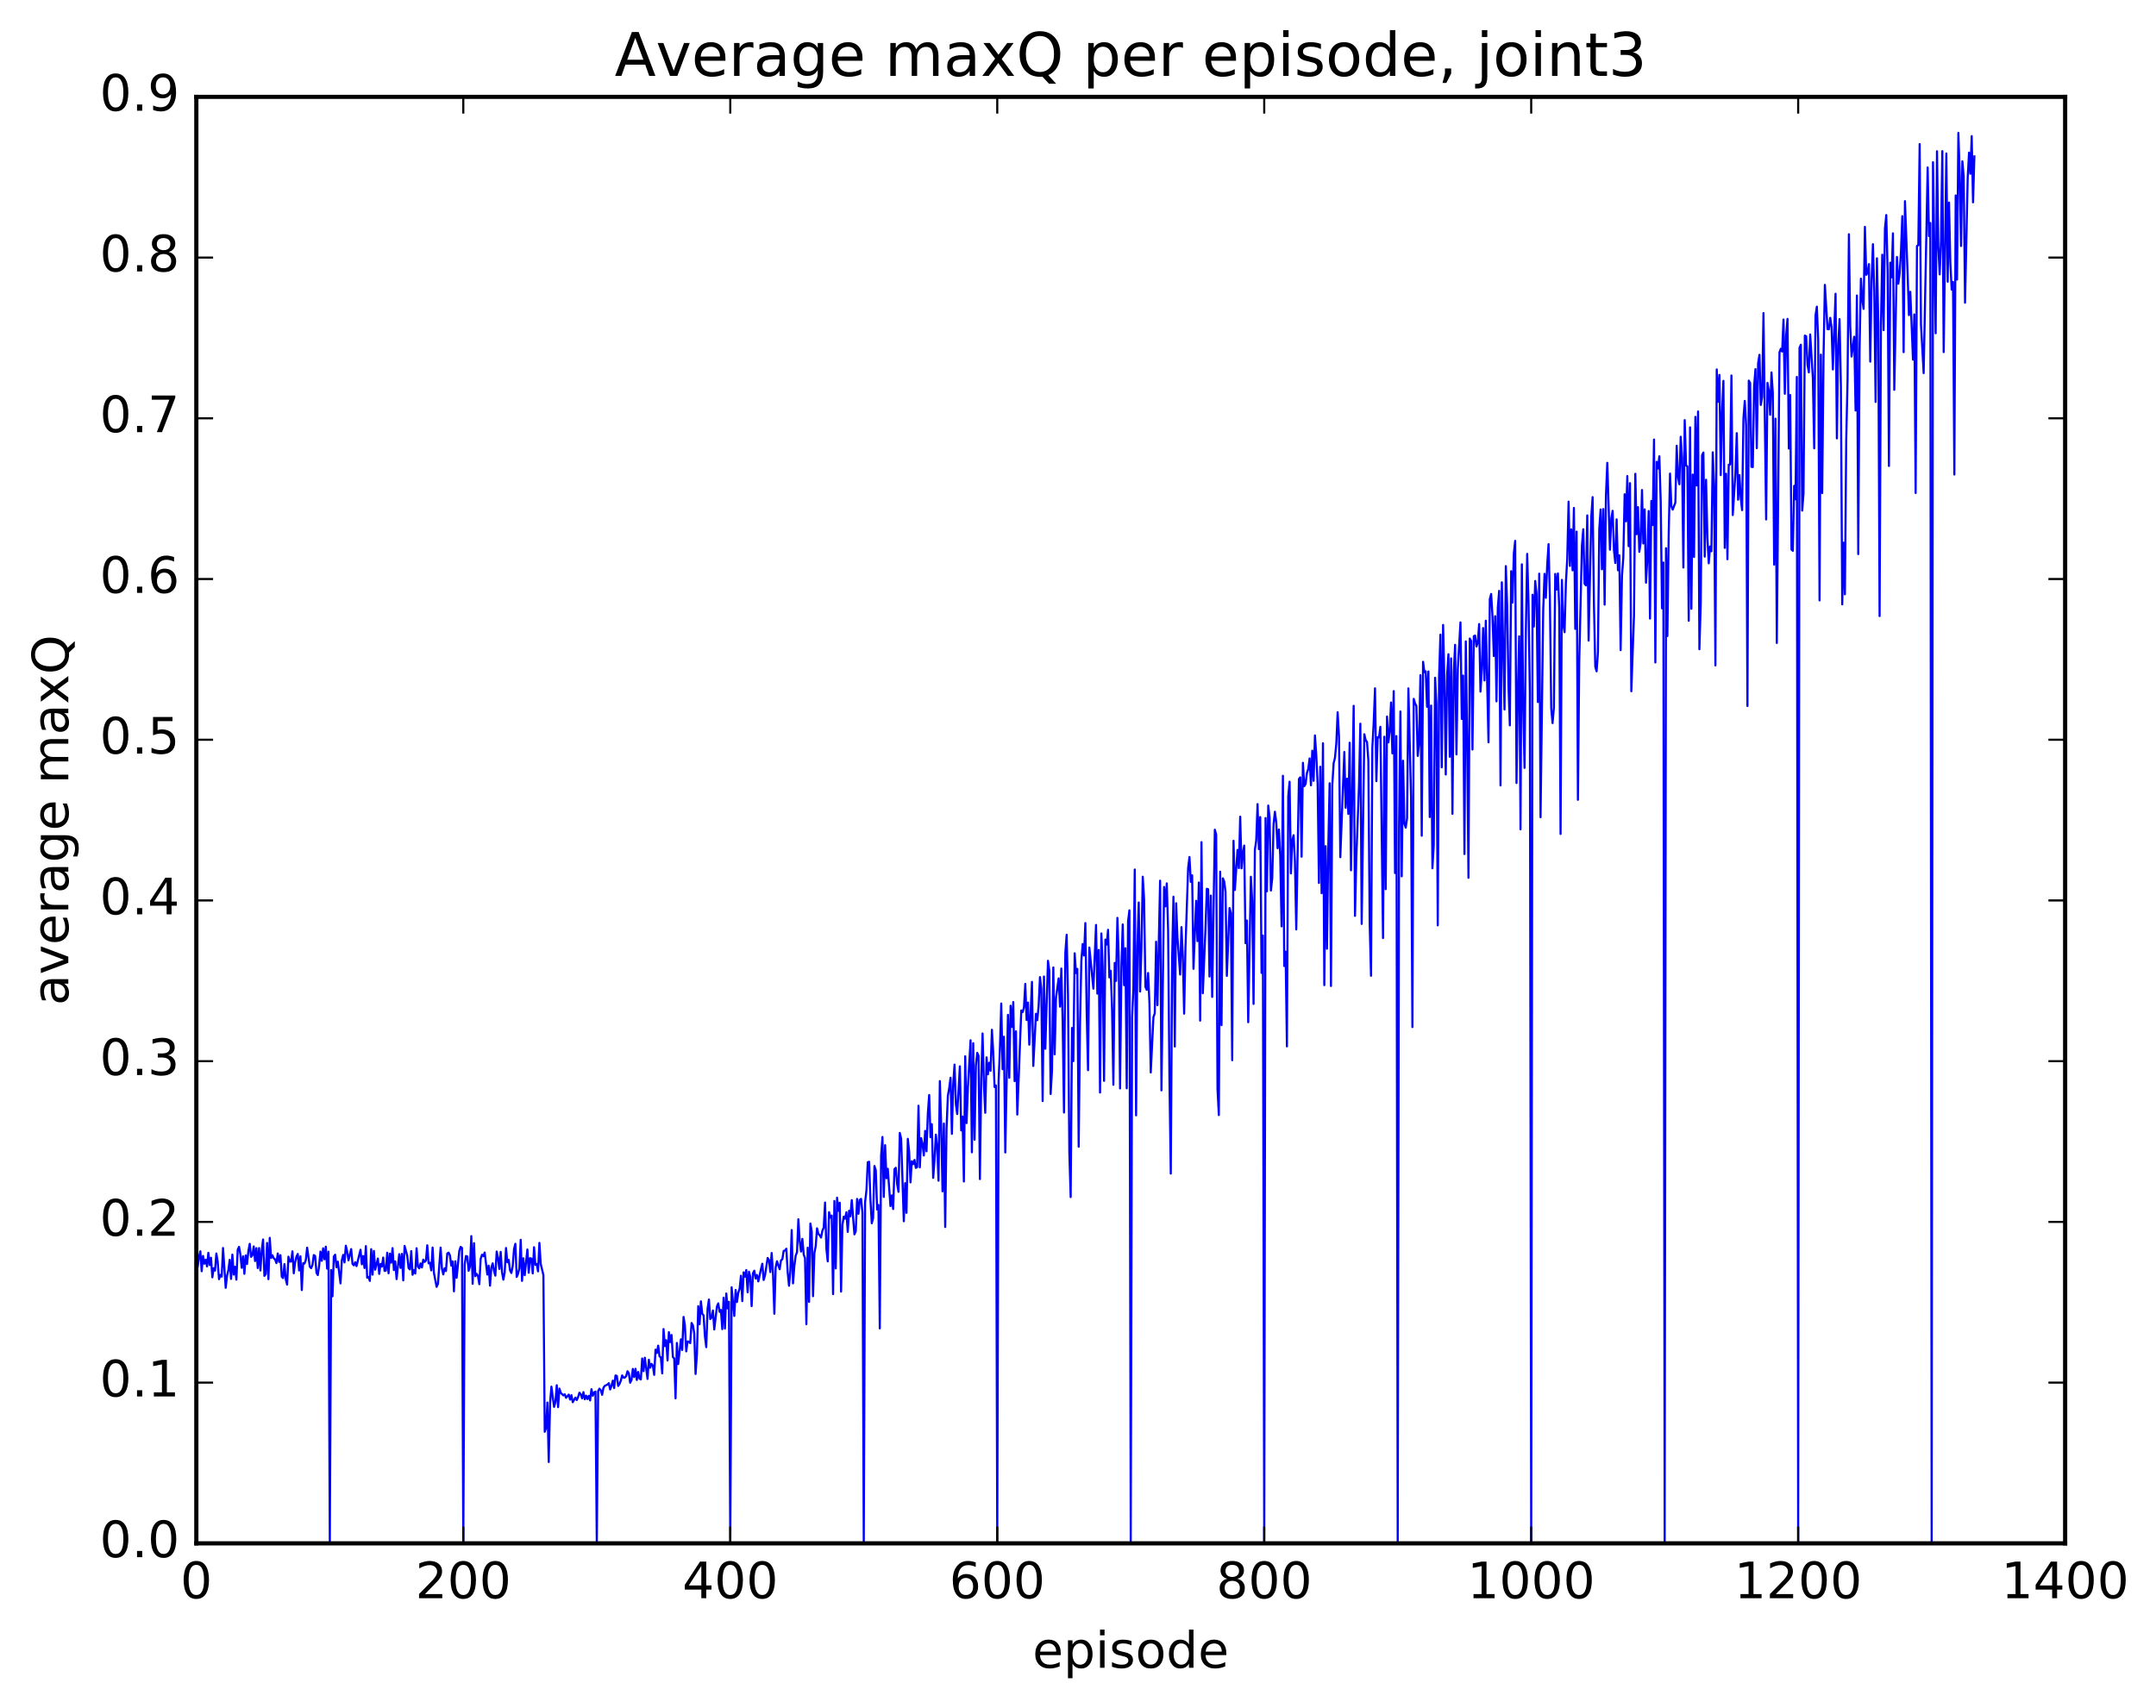 <?xml version="1.0" encoding="utf-8" standalone="no"?>
<!DOCTYPE svg PUBLIC "-//W3C//DTD SVG 1.1//EN"
  "http://www.w3.org/Graphics/SVG/1.1/DTD/svg11.dtd">
<!-- Created with matplotlib (http://matplotlib.org/) -->
<svg height="408pt" version="1.1" viewBox="0 0 515 408" width="515pt" xmlns="http://www.w3.org/2000/svg" xmlns:xlink="http://www.w3.org/1999/xlink">
 <defs>
  <style type="text/css">
*{stroke-linecap:butt;stroke-linejoin:round;stroke-miterlimit:100000;}
  </style>
 </defs>
 <g id="figure_1">
  <g id="patch_1">
   <path d="M 0 408.169 
L 515.768 408.169 
L 515.768 0 
L 0 0 
z
" style="fill:#ffffff;"/>
  </g>
  <g id="axes_1">
   <g id="patch_2">
    <path d="M 46.898 368.742 
L 493.298 368.742 
L 493.298 23.142 
L 46.898 23.142 
z
" style="fill:#ffffff;"/>
   </g>
   <g id="line2d_1">
    <path clip-path="url(#p14b0798b88)" d="M 47.216 302.607 
L 47.535 300.354 
L 47.854 298.964 
L 48.173 303.731 
L 48.492 300.074 
L 48.811 301.932 
L 49.13 300.987 
L 49.448 302.572 
L 49.767 299.33 
L 50.086 302.259 
L 50.405 300.522 
L 50.724 305.187 
L 51.043 303.009 
L 51.361 303.579 
L 51.68 299.497 
L 51.999 301.429 
L 52.318 305.629 
L 52.637 304.604 
L 52.956 305.02 
L 53.275 298.178 
L 53.912 307.689 
L 54.231 304.821 
L 54.55 303.49 
L 54.869 301.002 
L 55.188 305.566 
L 55.507 299.768 
L 55.825 304.533 
L 56.144 302.656 
L 56.463 305.739 
L 56.782 298.577 
L 57.101 297.907 
L 57.42 299.727 
L 57.739 302.911 
L 58.057 300.158 
L 58.376 304.35 
L 58.695 299.95 
L 59.014 301.996 
L 59.333 298.881 
L 59.652 297.18 
L 59.971 300.298 
L 60.289 299.916 
L 60.608 297.795 
L 60.927 301.296 
L 61.246 298.211 
L 61.565 302.97 
L 61.884 298.19 
L 62.203 303.565 
L 62.522 298.735 
L 62.84 296.145 
L 63.159 304.84 
L 63.478 304.401 
L 63.797 296.971 
L 64.116 305.622 
L 64.435 295.756 
L 64.754 300.557 
L 65.072 299.923 
L 65.391 300.625 
L 65.71 300.918 
L 66.029 301.795 
L 66.348 299.484 
L 66.667 301.506 
L 66.986 299.887 
L 67.304 305.078 
L 67.623 305.366 
L 67.942 302.033 
L 68.261 305.663 
L 68.58 306.934 
L 68.899 300.255 
L 69.218 301.42 
L 69.536 301.409 
L 69.855 298.97 
L 70.174 304.223 
L 70.493 301.635 
L 70.812 300.243 
L 71.131 299.593 
L 71.45 303.547 
L 71.768 300.163 
L 72.087 308.235 
L 72.406 301.804 
L 72.725 301.911 
L 73.044 301.091 
L 73.363 298.095 
L 74 302.621 
L 74.319 302.999 
L 74.638 302.233 
L 74.957 299.864 
L 75.276 300.094 
L 75.595 304.081 
L 75.913 304.648 
L 76.232 302.417 
L 76.551 299.026 
L 76.87 301.236 
L 77.189 298.261 
L 77.508 300.881 
L 77.827 297.863 
L 78.145 303.102 
L 78.464 299.051 
L 78.783 368.742 
L 79.102 303.438 
L 79.421 309.72 
L 79.74 300.203 
L 80.059 299.776 
L 80.377 302.783 
L 80.696 301.444 
L 81.334 306.649 
L 81.653 301.131 
L 81.972 299.817 
L 82.291 301.627 
L 82.609 297.634 
L 82.928 299.042 
L 83.247 301.127 
L 83.885 298.441 
L 84.204 301.98 
L 84.523 302.319 
L 84.841 301.58 
L 85.16 302.505 
L 86.117 298.592 
L 86.436 302.085 
L 86.755 300.102 
L 87.073 302.97 
L 87.392 297.722 
L 87.711 305.277 
L 88.03 305.091 
L 88.349 306.046 
L 88.668 298.463 
L 88.987 304.548 
L 89.305 298.882 
L 89.624 303.367 
L 90.262 300.696 
L 90.581 304.365 
L 90.9 301.975 
L 91.219 302.614 
L 91.537 300.464 
L 91.856 303.661 
L 92.175 303.585 
L 92.494 299.302 
L 92.813 304.214 
L 93.132 299.527 
L 93.451 301.696 
L 93.769 298.206 
L 94.088 303.458 
L 94.407 301.375 
L 94.726 305.613 
L 95.364 299.654 
L 95.683 302.939 
L 96.001 299.582 
L 96.32 305.91 
L 96.639 297.674 
L 97.277 300.038 
L 97.596 302.979 
L 97.915 303.307 
L 98.234 298.921 
L 98.552 304.579 
L 98.871 303.451 
L 99.19 304.276 
L 99.509 298.234 
L 99.828 302.629 
L 100.147 303.033 
L 100.466 301.857 
L 100.784 302.826 
L 101.103 300.956 
L 101.422 301.51 
L 101.741 301.183 
L 102.06 297.528 
L 102.379 301.84 
L 102.698 301.7 
L 103.016 303.538 
L 103.335 298.077 
L 103.654 304.137 
L 104.292 307.465 
L 104.611 306.772 
L 105.248 298.077 
L 105.567 303.101 
L 105.886 304.494 
L 106.205 303.02 
L 106.524 303.69 
L 106.843 299.484 
L 107.162 299.29 
L 107.48 299.962 
L 107.799 302.392 
L 108.118 301.371 
L 108.437 308.535 
L 108.756 301.345 
L 109.075 305.293 
L 109.712 298.873 
L 110.031 297.913 
L 110.35 298.157 
L 110.669 368.742 
L 110.988 302.127 
L 111.307 300.091 
L 111.626 300.206 
L 111.944 303.631 
L 112.263 302.604 
L 112.582 295.341 
L 112.901 306.733 
L 113.22 297.02 
L 113.539 304.92 
L 113.858 304.349 
L 114.176 304.87 
L 114.495 306.826 
L 114.814 300.785 
L 115.133 299.783 
L 115.452 300.139 
L 115.771 299.253 
L 116.408 304.527 
L 116.727 302.393 
L 117.046 307.186 
L 117.365 302.844 
L 117.684 301.843 
L 118.003 303.653 
L 118.322 304.782 
L 118.64 299.018 
L 118.959 300.503 
L 119.278 303.183 
L 119.597 299.114 
L 119.916 303.951 
L 120.235 305.742 
L 120.553 304.032 
L 120.872 298.172 
L 121.191 301.585 
L 121.51 301.019 
L 121.829 303.511 
L 122.148 304.156 
L 122.467 302.513 
L 122.785 298.418 
L 123.104 297.171 
L 123.423 305.09 
L 123.742 304.349 
L 124.061 303.034 
L 124.38 296.221 
L 124.699 306.042 
L 125.017 300.635 
L 125.336 304.678 
L 125.974 298.537 
L 126.293 304.092 
L 126.612 300.606 
L 126.931 300.717 
L 127.249 304.251 
L 127.568 297.991 
L 127.887 302.208 
L 128.206 301.984 
L 128.525 303.76 
L 128.844 296.959 
L 129.163 301.973 
L 129.8 304.661 
L 130.119 342.092 
L 130.438 341.177 
L 130.757 335.113 
L 131.076 349.309 
L 131.395 335.231 
L 131.714 331.305 
L 132.351 336.141 
L 132.67 334.991 
L 132.989 330.969 
L 133.308 336.21 
L 133.627 331.765 
L 133.946 332.794 
L 134.583 333.401 
L 134.902 333.136 
L 135.221 333.97 
L 135.859 333.202 
L 136.178 334.395 
L 136.496 333.35 
L 136.815 335.03 
L 137.453 333.916 
L 137.772 334.507 
L 138.091 333.795 
L 138.41 332.75 
L 138.728 333.127 
L 139.047 334.104 
L 139.366 332.611 
L 139.685 334.325 
L 140.004 333.465 
L 140.323 334.274 
L 140.642 333.498 
L 140.96 334.605 
L 141.279 331.911 
L 141.598 333.487 
L 141.917 332.689 
L 142.236 332.489 
L 142.555 368.742 
L 142.874 332.379 
L 143.192 331.792 
L 143.511 332.176 
L 143.83 333.258 
L 144.149 331.565 
L 144.468 331.112 
L 145.106 330.808 
L 145.424 330.478 
L 145.743 331.98 
L 146.062 331.121 
L 146.381 329.86 
L 146.7 331.639 
L 147.019 328.644 
L 147.338 328.733 
L 147.656 331.147 
L 147.975 330.671 
L 148.294 329.875 
L 148.613 328.621 
L 148.932 329.148 
L 149.251 329.149 
L 149.57 328.78 
L 149.888 327.621 
L 150.207 328.117 
L 150.526 330.372 
L 150.845 329.725 
L 151.164 327.069 
L 151.483 329.023 
L 151.802 327.041 
L 152.12 329.717 
L 152.439 327.795 
L 152.758 329.391 
L 153.077 329.584 
L 153.396 324.58 
L 153.715 327.604 
L 154.034 324.394 
L 154.671 329.464 
L 154.99 324.874 
L 155.309 326.779 
L 155.628 325.866 
L 155.947 326.257 
L 156.266 328.501 
L 156.584 322.466 
L 156.903 323.278 
L 157.222 321.509 
L 157.541 324.066 
L 157.86 324.325 
L 158.179 328.132 
L 158.498 317.544 
L 158.816 321.623 
L 159.135 320.207 
L 159.454 325.052 
L 159.773 318.283 
L 160.092 320.668 
L 160.411 318.958 
L 160.73 324.226 
L 161.048 324.552 
L 161.367 334.104 
L 161.686 320.87 
L 162.005 325.907 
L 162.643 320.008 
L 162.962 322.546 
L 163.28 314.641 
L 163.599 316.668 
L 163.918 322.874 
L 164.237 320.502 
L 164.556 320.587 
L 164.875 320.908 
L 165.194 316.09 
L 165.512 316.642 
L 165.831 318.552 
L 166.15 328.283 
L 166.469 323.61 
L 166.788 312.08 
L 167.107 316.389 
L 167.425 310.914 
L 167.744 313.903 
L 168.063 314.284 
L 168.382 319.267 
L 168.701 321.869 
L 169.02 312.652 
L 169.339 310.486 
L 169.657 315.153 
L 169.976 314.822 
L 170.295 313.112 
L 170.614 317.634 
L 171.252 312.156 
L 171.571 311.404 
L 171.889 313.446 
L 172.208 312.976 
L 172.527 317.557 
L 172.846 310.052 
L 173.165 317.427 
L 173.484 309.051 
L 173.803 312.611 
L 174.121 311.023 
L 174.44 368.742 
L 174.759 307.567 
L 175.397 314.407 
L 175.716 308.203 
L 176.035 311.088 
L 176.353 308.882 
L 176.672 307.903 
L 176.991 304.8 
L 177.31 310.873 
L 177.629 303.988 
L 177.948 305.039 
L 178.267 303.439 
L 178.585 308.765 
L 178.904 303.845 
L 179.223 305.106 
L 179.542 312.07 
L 179.861 304.208 
L 180.18 303.604 
L 180.499 305.464 
L 180.817 304.631 
L 181.136 306.163 
L 181.774 303.213 
L 182.093 301.938 
L 182.412 305.822 
L 182.731 304.746 
L 183.368 300.559 
L 183.687 301.041 
L 184.006 303.945 
L 184.325 299.371 
L 184.644 304.202 
L 184.963 313.895 
L 185.281 302.837 
L 185.6 301.339 
L 186.238 303.251 
L 186.557 301.13 
L 186.876 300.87 
L 187.195 298.867 
L 187.513 298.791 
L 187.832 298.352 
L 188.151 303.927 
L 188.47 307.206 
L 188.789 303.733 
L 189.108 293.895 
L 189.427 306.627 
L 189.745 302.479 
L 190.064 299.992 
L 190.383 299.202 
L 190.702 291.32 
L 191.021 296.506 
L 191.34 299.029 
L 191.659 295.998 
L 191.977 299.727 
L 192.296 300.603 
L 192.615 316.396 
L 192.934 298.101 
L 193.253 311.05 
L 193.572 292.327 
L 193.891 294.196 
L 194.209 309.692 
L 194.528 299.399 
L 194.847 297.741 
L 195.166 293.479 
L 195.485 294.813 
L 195.804 295.151 
L 196.123 295.682 
L 196.441 294.043 
L 196.76 293.316 
L 197.079 287.315 
L 197.398 298.359 
L 197.717 301.379 
L 198.036 289.623 
L 198.355 290.927 
L 198.673 290.437 
L 198.992 309.207 
L 199.311 286.944 
L 199.63 303.065 
L 199.949 286.167 
L 200.268 289.295 
L 200.587 287.357 
L 200.905 308.6 
L 201.224 292.683 
L 201.543 290.695 
L 201.862 291.18 
L 202.181 289.627 
L 202.5 294.332 
L 202.819 289.279 
L 203.137 290.611 
L 203.456 286.735 
L 204.094 294.914 
L 204.413 294.173 
L 204.732 286.456 
L 205.051 290.002 
L 205.369 286.679 
L 205.688 286.445 
L 206.007 289.726 
L 206.326 368.742 
L 206.645 287.207 
L 206.964 284.427 
L 207.283 277.681 
L 207.601 277.578 
L 207.92 286.659 
L 208.239 292.27 
L 208.558 291.011 
L 208.877 278.584 
L 209.196 279.617 
L 209.515 288.978 
L 209.833 287.893 
L 210.152 317.392 
L 210.471 276.144 
L 210.79 271.65 
L 211.109 285.975 
L 211.428 273.612 
L 211.747 281.518 
L 212.065 279.25 
L 212.703 288.164 
L 213.022 285.613 
L 213.341 288.87 
L 213.66 279.353 
L 213.979 279.016 
L 214.298 282.896 
L 214.616 284.759 
L 214.935 270.682 
L 215.254 272.06 
L 215.892 291.792 
L 216.211 282.692 
L 216.53 289.777 
L 216.848 272.095 
L 217.167 275.184 
L 217.486 282.502 
L 217.805 277.441 
L 218.124 278.142 
L 218.443 277.135 
L 218.762 279.038 
L 219.08 278.85 
L 219.399 264.193 
L 219.718 278.899 
L 220.037 271.931 
L 220.356 273.328 
L 220.675 276.073 
L 220.994 270.192 
L 221.312 275.074 
L 221.631 266.036 
L 221.95 261.63 
L 222.269 271.704 
L 222.588 268.599 
L 222.907 281.425 
L 223.226 277.239 
L 223.544 271.093 
L 223.863 274.068 
L 224.182 282.096 
L 224.501 258.306 
L 224.82 268.923 
L 225.139 284.643 
L 225.458 268.447 
L 225.776 293.168 
L 226.095 269.694 
L 226.414 261.841 
L 226.733 260.007 
L 227.052 257.491 
L 227.371 270.91 
L 227.69 259.026 
L 228.008 254.361 
L 228.327 263.808 
L 228.646 266.178 
L 229.284 254.769 
L 229.603 270.092 
L 229.922 266.783 
L 230.24 282.294 
L 230.559 252.372 
L 230.878 268.332 
L 231.197 259.888 
L 231.835 248.547 
L 232.154 275.32 
L 232.472 249.253 
L 232.791 272.303 
L 233.11 254.537 
L 233.429 251.558 
L 233.748 252.254 
L 234.067 281.708 
L 234.386 257.76 
L 234.704 246.922 
L 235.023 259.11 
L 235.342 265.874 
L 235.661 252.63 
L 235.98 256.68 
L 236.299 253.913 
L 236.618 255.839 
L 236.936 246.034 
L 237.255 251.496 
L 237.574 259.723 
L 237.893 259.352 
L 238.212 368.742 
L 238.531 258.269 
L 238.85 250.575 
L 239.168 239.764 
L 239.487 255.454 
L 239.806 247.705 
L 240.125 275.356 
L 240.763 242.477 
L 241.082 257.511 
L 241.4 240.293 
L 241.719 245.365 
L 242.038 239.403 
L 242.357 258.312 
L 242.676 246.406 
L 242.995 266.301 
L 243.951 241.428 
L 244.27 241.823 
L 244.589 240.762 
L 244.908 235.068 
L 245.227 243.711 
L 245.546 239.534 
L 245.864 249.601 
L 246.502 234.599 
L 246.821 254.683 
L 247.459 242.225 
L 247.778 243.758 
L 248.096 240.316 
L 248.415 233.454 
L 248.734 236.198 
L 249.053 263.073 
L 249.372 233.312 
L 249.691 250.574 
L 250.328 229.552 
L 250.647 231.931 
L 250.966 261.389 
L 251.285 255.851 
L 251.604 231.152 
L 251.923 251.908 
L 252.242 238.43 
L 252.879 233.757 
L 253.198 240.514 
L 253.517 231.414 
L 253.836 244.16 
L 254.155 265.807 
L 254.474 227.575 
L 254.792 223.33 
L 255.111 237.803 
L 255.43 275.367 
L 255.749 286.008 
L 256.068 245.613 
L 256.387 253.532 
L 256.705 227.762 
L 257.024 232.495 
L 257.343 231.497 
L 257.662 273.982 
L 257.981 244.674 
L 258.3 229.484 
L 258.619 225.553 
L 258.938 228.289 
L 259.256 220.547 
L 259.575 241.884 
L 259.894 255.699 
L 260.213 226.395 
L 261.17 236.215 
L 261.807 220.987 
L 262.126 237.406 
L 262.445 226.971 
L 262.764 261.037 
L 263.083 223.03 
L 263.401 231.118 
L 263.72 258.242 
L 264.039 224.491 
L 264.358 225.679 
L 264.677 222.149 
L 264.996 233.534 
L 265.315 231.957 
L 265.634 241.208 
L 265.952 259.188 
L 266.271 230.071 
L 266.59 234.365 
L 266.909 219.3 
L 267.228 228.684 
L 267.547 260.054 
L 267.865 231.166 
L 268.184 220.871 
L 268.503 235.387 
L 268.822 226.56 
L 269.141 260.022 
L 269.46 220.12 
L 269.779 217.497 
L 270.098 368.742 
L 270.416 243.17 
L 270.735 236.151 
L 271.054 207.75 
L 271.373 266.487 
L 271.692 226.311 
L 272.011 215.628 
L 272.329 236.905 
L 272.648 226.637 
L 272.967 209.467 
L 273.286 214.863 
L 273.605 235.794 
L 273.924 236.503 
L 274.243 232.481 
L 274.562 239.552 
L 274.88 256.24 
L 275.518 243.026 
L 275.837 242.09 
L 276.156 225.005 
L 276.475 240.171 
L 277.112 210.415 
L 277.431 260.521 
L 278.069 211.917 
L 278.388 216.547 
L 278.707 211.057 
L 279.026 222.304 
L 279.344 257.898 
L 279.663 280.404 
L 279.982 229.224 
L 280.301 214.249 
L 280.62 250.036 
L 280.939 215.811 
L 281.257 223.956 
L 281.895 232.841 
L 282.214 221.513 
L 282.533 228.328 
L 282.852 242.191 
L 283.171 226.304 
L 283.808 207.37 
L 284.127 204.76 
L 284.446 210.698 
L 284.765 209.132 
L 285.084 231.475 
L 285.721 215.233 
L 286.04 224.851 
L 286.359 210.856 
L 286.678 243.851 
L 286.997 201.208 
L 287.316 237.313 
L 287.954 221.794 
L 288.272 212.35 
L 288.591 212.465 
L 288.91 233.317 
L 289.229 213.975 
L 289.548 238.185 
L 290.185 198.233 
L 290.504 199.408 
L 290.823 260.21 
L 291.142 266.416 
L 291.461 208.266 
L 291.78 244.93 
L 292.099 209.858 
L 292.418 210.596 
L 292.736 213.043 
L 293.055 233.167 
L 293.693 216.956 
L 294.012 218.155 
L 294.331 253.312 
L 294.649 200.881 
L 294.968 212.633 
L 295.606 203.068 
L 295.925 207.409 
L 296.244 195.125 
L 296.563 207.47 
L 296.882 203.723 
L 297.2 202.032 
L 297.519 225.354 
L 297.838 219.94 
L 298.157 244.233 
L 298.795 209.481 
L 299.113 215.285 
L 299.432 239.861 
L 299.751 203.011 
L 300.07 200.82 
L 300.389 192.117 
L 300.708 202.879 
L 301.027 195.216 
L 301.346 232.447 
L 301.664 223.524 
L 301.983 368.742 
L 302.302 195.448 
L 302.621 212.962 
L 302.94 192.465 
L 303.259 195.267 
L 303.577 212.764 
L 303.896 209.881 
L 304.215 196.886 
L 304.534 193.941 
L 304.853 196.451 
L 305.172 202.657 
L 305.491 198.2 
L 305.81 204.57 
L 306.128 221.33 
L 306.447 185.36 
L 306.766 230.81 
L 307.085 227.377 
L 307.404 250.01 
L 307.723 190.256 
L 308.041 186.773 
L 308.36 208.678 
L 308.679 200.803 
L 308.998 199.552 
L 309.317 205.739 
L 309.636 222.066 
L 310.274 186.127 
L 310.592 185.727 
L 310.911 204.692 
L 311.23 182.247 
L 311.549 187.831 
L 311.868 187.301 
L 312.187 184.705 
L 312.505 183.695 
L 312.824 181.206 
L 313.143 187.625 
L 313.462 179.348 
L 313.781 186.562 
L 314.1 175.712 
L 314.419 180.447 
L 314.738 187.268 
L 315.056 210.967 
L 315.375 183.194 
L 315.694 213.407 
L 316.013 177.587 
L 316.332 235.379 
L 316.651 202.156 
L 316.969 226.676 
L 317.288 202.396 
L 317.607 187.138 
L 317.926 235.58 
L 318.245 187.58 
L 318.564 182.358 
L 318.883 181.05 
L 319.202 177.646 
L 319.52 170.169 
L 319.839 175.906 
L 320.158 204.802 
L 321.115 179.668 
L 321.433 193 
L 321.752 186.051 
L 322.071 194.467 
L 322.39 177.461 
L 322.709 207.933 
L 323.347 168.634 
L 323.666 218.82 
L 323.984 204.76 
L 324.622 187.682 
L 324.941 172.905 
L 325.26 220.753 
L 325.897 175.432 
L 326.216 176.847 
L 326.535 177.265 
L 326.854 181.688 
L 327.173 220.549 
L 327.492 233.136 
L 327.811 178.59 
L 328.13 172.689 
L 328.448 164.449 
L 328.767 186.643 
L 329.086 176.132 
L 329.405 176.194 
L 329.724 173.655 
L 330.361 224.13 
L 330.68 176.016 
L 330.999 212.445 
L 331.318 171.197 
L 331.637 177.381 
L 331.956 174.761 
L 332.275 167.843 
L 332.594 179.999 
L 332.912 165.12 
L 333.231 208.598 
L 333.55 175.863 
L 333.869 368.742 
L 334.188 197.564 
L 334.507 169.993 
L 334.825 209.373 
L 335.144 181.756 
L 335.463 196.752 
L 335.782 197.748 
L 336.101 195.547 
L 336.42 164.468 
L 337.058 190.452 
L 337.376 245.395 
L 337.695 166.976 
L 338.014 168.096 
L 338.333 168.657 
L 338.652 180.611 
L 338.971 177.458 
L 339.289 161.325 
L 339.608 199.678 
L 339.927 158.122 
L 340.246 160.612 
L 340.565 160.4 
L 340.884 168.874 
L 341.203 160.439 
L 341.522 195.219 
L 341.84 168.576 
L 342.159 207.46 
L 342.478 201.922 
L 342.797 161.936 
L 343.116 168.073 
L 343.435 221.089 
L 343.753 161.539 
L 344.072 151.637 
L 344.391 183.33 
L 344.71 149.309 
L 345.029 162.838 
L 345.348 185.048 
L 345.667 161.357 
L 345.986 156.312 
L 346.304 180.819 
L 346.623 157.304 
L 346.942 194.446 
L 347.261 160.53 
L 347.58 154.064 
L 347.899 180.253 
L 348.217 159.866 
L 348.855 148.702 
L 349.174 171.778 
L 349.493 161.408 
L 349.812 204.052 
L 350.131 153.249 
L 350.45 176.304 
L 350.768 209.726 
L 351.087 152.552 
L 351.406 153.156 
L 351.725 179.078 
L 352.044 152.001 
L 352.363 151.85 
L 352.682 154.473 
L 353 153.484 
L 353.319 149.104 
L 353.638 165.243 
L 353.957 159.953 
L 354.276 150.063 
L 354.595 162.579 
L 354.913 148.306 
L 355.551 177.366 
L 355.87 143.125 
L 356.189 141.904 
L 356.508 147.213 
L 356.827 156.75 
L 357.146 147.228 
L 357.464 167.567 
L 357.783 145.121 
L 358.102 141.166 
L 358.421 187.664 
L 358.74 139.127 
L 359.377 169.52 
L 359.696 135.258 
L 360.015 144.781 
L 360.334 163.917 
L 360.653 173.309 
L 360.972 136.466 
L 361.291 143.966 
L 361.61 132.178 
L 361.928 129.224 
L 362.247 187.083 
L 362.566 165.296 
L 362.885 152.022 
L 363.204 198.162 
L 363.523 134.828 
L 363.841 168.851 
L 364.16 183.468 
L 364.479 150.893 
L 364.798 132.337 
L 365.117 144.277 
L 365.436 165.445 
L 365.755 368.742 
L 366.074 142.108 
L 366.392 149.694 
L 366.711 138.813 
L 367.03 141.783 
L 367.349 167.739 
L 367.668 137.063 
L 367.987 195.256 
L 368.624 145.699 
L 368.943 137.107 
L 369.262 142.832 
L 369.581 134.853 
L 369.9 130.006 
L 370.219 143.044 
L 370.538 169.266 
L 370.856 172.769 
L 371.175 169.077 
L 371.494 137.121 
L 371.813 140.879 
L 372.132 137 
L 372.451 145.221 
L 372.769 199.257 
L 373.088 138.552 
L 373.407 149.174 
L 373.726 151.049 
L 374.045 139.155 
L 374.364 133.543 
L 374.683 119.854 
L 375.002 135.219 
L 375.32 126.479 
L 375.639 136.262 
L 375.958 121.363 
L 376.277 150.255 
L 376.596 127.02 
L 376.915 191.094 
L 377.233 157.836 
L 377.871 130.359 
L 378.19 126.447 
L 378.509 139.477 
L 378.828 139.871 
L 379.147 123.142 
L 379.466 153.054 
L 380.103 123.469 
L 380.422 118.773 
L 380.741 144.248 
L 381.06 159.256 
L 381.379 160.397 
L 381.697 155.796 
L 382.016 126.346 
L 382.335 121.717 
L 382.654 136.018 
L 382.973 121.624 
L 383.292 144.463 
L 383.611 118.33 
L 383.93 110.586 
L 384.567 131.34 
L 384.886 123.887 
L 385.205 122.048 
L 385.524 131.396 
L 385.843 134.513 
L 386.161 124.104 
L 386.48 136.248 
L 386.799 132.683 
L 387.118 155.333 
L 387.437 137.628 
L 387.756 133.207 
L 388.075 118.087 
L 388.394 124.555 
L 388.712 113.742 
L 389.031 130.497 
L 389.35 115.438 
L 389.669 165.16 
L 390.307 147.14 
L 390.625 113.199 
L 390.944 127.645 
L 391.263 121.169 
L 391.582 131.851 
L 391.901 129.609 
L 392.22 117.08 
L 392.539 129.843 
L 392.858 121.701 
L 393.176 139.217 
L 393.495 133.649 
L 393.814 122.096 
L 394.133 147.795 
L 394.452 119.684 
L 394.771 125.452 
L 395.089 105.016 
L 395.408 158.281 
L 395.727 110.351 
L 396.046 111.942 
L 396.365 109.017 
L 396.684 119.624 
L 397.003 145.353 
L 397.322 134.402 
L 397.64 368.742 
L 397.959 130.97 
L 398.278 151.975 
L 398.597 127.748 
L 398.916 113.154 
L 399.235 120.934 
L 399.553 121.762 
L 400.191 120.092 
L 400.51 106.505 
L 400.829 113.997 
L 401.148 115.712 
L 401.467 104.361 
L 401.786 109.328 
L 402.104 135.591 
L 402.423 100.371 
L 402.742 111.2 
L 403.061 111.441 
L 403.38 148.315 
L 403.699 102.107 
L 404.017 145.454 
L 404.336 113.382 
L 404.655 133.064 
L 404.974 99.598 
L 405.293 115.987 
L 405.612 98.315 
L 405.931 155.115 
L 406.25 144.203 
L 406.568 108.781 
L 406.887 108.107 
L 407.206 132.994 
L 407.525 114.626 
L 407.844 128.505 
L 408.163 134.587 
L 408.481 130.572 
L 408.8 131.712 
L 409.119 108.071 
L 409.438 116.004 
L 409.757 158.987 
L 410.076 88.267 
L 410.395 95.994 
L 410.714 89.577 
L 411.032 113.518 
L 411.351 98.375 
L 411.67 90.994 
L 411.989 130.898 
L 412.308 113.188 
L 412.627 133.618 
L 412.945 111.025 
L 413.264 110.972 
L 413.583 89.713 
L 413.902 123.058 
L 414.54 112.964 
L 414.859 103.489 
L 415.178 119.39 
L 415.496 113.514 
L 415.815 119.101 
L 416.134 121.883 
L 416.453 99.993 
L 416.772 95.788 
L 417.091 101.647 
L 417.409 168.677 
L 417.728 90.935 
L 418.047 91.494 
L 418.366 111.543 
L 418.685 111.599 
L 419.004 92.245 
L 419.323 88.187 
L 419.642 107.073 
L 419.96 86.779 
L 420.279 84.769 
L 420.598 96.754 
L 420.917 94.859 
L 421.236 74.802 
L 421.873 124.113 
L 422.192 91.483 
L 422.511 93.337 
L 422.83 99.094 
L 423.149 88.985 
L 423.468 93.81 
L 423.787 134.914 
L 424.106 100.04 
L 424.424 153.619 
L 425.062 84.179 
L 425.381 83.328 
L 425.7 83.991 
L 426.019 76.341 
L 426.337 94.088 
L 426.656 80.178 
L 426.975 76.191 
L 427.294 107.176 
L 427.613 94.378 
L 427.932 131.305 
L 428.251 131.599 
L 428.57 116.067 
L 428.888 119.295 
L 429.207 90.061 
L 429.526 368.742 
L 429.845 83.101 
L 430.164 82.368 
L 430.483 121.988 
L 430.801 117.874 
L 431.12 80.179 
L 431.439 80.34 
L 431.758 87.126 
L 432.077 88.972 
L 432.396 79.907 
L 433.034 90.32 
L 433.352 107.114 
L 433.671 75.365 
L 433.99 73.271 
L 434.309 81.232 
L 434.628 143.452 
L 434.947 84.726 
L 435.265 117.807 
L 435.584 85.211 
L 435.903 68.063 
L 436.541 78.635 
L 436.86 78.675 
L 437.179 75.94 
L 437.498 78.092 
L 437.816 88.27 
L 438.454 70.182 
L 438.773 104.745 
L 439.092 82.416 
L 439.411 76.244 
L 439.729 92.303 
L 440.048 144.398 
L 440.367 129.665 
L 440.686 141.991 
L 441.005 105.183 
L 441.324 90.676 
L 441.643 55.965 
L 441.962 78.037 
L 442.28 85.19 
L 442.918 80.45 
L 443.237 98.081 
L 443.556 70.601 
L 443.875 132.394 
L 444.193 83.402 
L 444.512 66.582 
L 444.831 71.482 
L 445.15 73.798 
L 445.469 54.208 
L 445.788 65.669 
L 446.107 65.107 
L 446.425 63.103 
L 446.744 86.407 
L 447.063 66.878 
L 447.382 58.341 
L 447.701 69.537 
L 448.02 96.029 
L 448.339 61.714 
L 448.658 76.887 
L 448.976 147.201 
L 449.295 77.59 
L 449.614 60.855 
L 449.933 78.879 
L 450.252 54.601 
L 450.571 51.379 
L 450.889 64.748 
L 451.208 111.332 
L 451.527 62.764 
L 451.846 66.267 
L 452.165 55.747 
L 452.484 93.136 
L 453.122 61.386 
L 453.44 67.785 
L 453.759 65.423 
L 454.078 60.182 
L 454.397 51.646 
L 454.716 84.14 
L 455.035 48.061 
L 455.672 65.574 
L 455.991 75.303 
L 456.31 69.709 
L 456.948 85.927 
L 457.267 75.118 
L 457.586 117.794 
L 457.904 58.76 
L 458.223 58.579 
L 458.542 34.419 
L 458.861 77.598 
L 459.499 89.155 
L 460.455 40.004 
L 460.774 56.405 
L 461.093 53.277 
L 461.412 368.742 
L 461.731 38.754 
L 462.368 79.623 
L 462.687 36.135 
L 463.006 58.871 
L 463.325 65.556 
L 463.644 57.545 
L 463.963 36.112 
L 464.281 84.123 
L 464.919 36.666 
L 465.238 67.313 
L 465.557 48.395 
L 465.876 62.912 
L 466.195 69.197 
L 466.514 67.354 
L 466.832 113.38 
L 467.151 46.693 
L 467.47 66.794 
L 467.789 31.752 
L 468.108 41.338 
L 468.427 58.774 
L 468.745 38.537 
L 469.064 42.068 
L 469.383 72.326 
L 470.021 42.44 
L 470.34 36.465 
L 470.659 41.522 
L 470.978 32.525 
L 471.296 48.346 
L 471.615 37.368 
L 471.615 37.368 
" style="fill:none;stroke:#0000ff;stroke-linecap:square;stroke-width:0.5;"/>
   </g>
   <g id="patch_3">
    <path d="M 46.898 368.742 
L 46.898 23.142 
" style="fill:none;stroke:#000000;stroke-linecap:square;stroke-linejoin:miter;"/>
   </g>
   <g id="patch_4">
    <path d="M 493.298 368.742 
L 493.298 23.142 
" style="fill:none;stroke:#000000;stroke-linecap:square;stroke-linejoin:miter;"/>
   </g>
   <g id="patch_5">
    <path d="M 46.898 368.742 
L 493.298 368.742 
" style="fill:none;stroke:#000000;stroke-linecap:square;stroke-linejoin:miter;"/>
   </g>
   <g id="patch_6">
    <path d="M 46.898 23.142 
L 493.298 23.142 
" style="fill:none;stroke:#000000;stroke-linecap:square;stroke-linejoin:miter;"/>
   </g>
   <g id="matplotlib.axis_1">
    <g id="xtick_1">
     <g id="line2d_2">
      <defs>
       <path d="M 0 0 
L 0 -4 
" id="mcf331380d4" style="stroke:#000000;stroke-width:0.5;"/>
      </defs>
      <g>
       <use style="stroke:#000000;stroke-width:0.5;" x="46.898" xlink:href="#mcf331380d4" y="368.742"/>
      </g>
     </g>
     <g id="line2d_3">
      <defs>
       <path d="M 0 0 
L 0 4 
" id="mdc48456ecd" style="stroke:#000000;stroke-width:0.5;"/>
      </defs>
      <g>
       <use style="stroke:#000000;stroke-width:0.5;" x="46.898" xlink:href="#mdc48456ecd" y="23.142"/>
      </g>
     </g>
     <g id="text_1">
      <!-- 0 -->
      <defs>
       <path d="M 31.781 66.406 
Q 24.172 66.406 20.328 58.906 
Q 16.5 51.422 16.5 36.375 
Q 16.5 21.391 20.328 13.891 
Q 24.172 6.391 31.781 6.391 
Q 39.453 6.391 43.281 13.891 
Q 47.125 21.391 47.125 36.375 
Q 47.125 51.422 43.281 58.906 
Q 39.453 66.406 31.781 66.406 
M 31.781 74.219 
Q 44.047 74.219 50.516 64.516 
Q 56.984 54.828 56.984 36.375 
Q 56.984 17.969 50.516 8.266 
Q 44.047 -1.422 31.781 -1.422 
Q 19.531 -1.422 13.062 8.266 
Q 6.594 17.969 6.594 36.375 
Q 6.594 54.828 13.062 64.516 
Q 19.531 74.219 31.781 74.219 
" id="BitstreamVeraSans-Roman-30"/>
      </defs>
      <g transform="translate(43.08 381.86)scale(0.12 -0.12)">
       <use xlink:href="#BitstreamVeraSans-Roman-30"/>
      </g>
     </g>
    </g>
    <g id="xtick_2">
     <g id="line2d_4">
      <g>
       <use style="stroke:#000000;stroke-width:0.5;" x="110.669" xlink:href="#mcf331380d4" y="368.742"/>
      </g>
     </g>
     <g id="line2d_5">
      <g>
       <use style="stroke:#000000;stroke-width:0.5;" x="110.669" xlink:href="#mdc48456ecd" y="23.142"/>
      </g>
     </g>
     <g id="text_2">
      <!-- 200 -->
      <defs>
       <path d="M 19.188 8.297 
L 53.609 8.297 
L 53.609 0 
L 7.328 0 
L 7.328 8.297 
Q 12.938 14.109 22.625 23.891 
Q 32.328 33.688 34.812 36.531 
Q 39.547 41.844 41.422 45.531 
Q 43.312 49.219 43.312 52.781 
Q 43.312 58.594 39.234 62.25 
Q 35.156 65.922 28.609 65.922 
Q 23.969 65.922 18.812 64.312 
Q 13.672 62.703 7.812 59.422 
L 7.812 69.391 
Q 13.766 71.781 18.938 73 
Q 24.125 74.219 28.422 74.219 
Q 39.75 74.219 46.484 68.547 
Q 53.219 62.891 53.219 53.422 
Q 53.219 48.922 51.531 44.891 
Q 49.859 40.875 45.406 35.406 
Q 44.188 33.984 37.641 27.219 
Q 31.109 20.453 19.188 8.297 
" id="BitstreamVeraSans-Roman-32"/>
      </defs>
      <g transform="translate(99.216 381.86)scale(0.12 -0.12)">
       <use xlink:href="#BitstreamVeraSans-Roman-32"/>
       <use x="63.623" xlink:href="#BitstreamVeraSans-Roman-30"/>
       <use x="127.246" xlink:href="#BitstreamVeraSans-Roman-30"/>
      </g>
     </g>
    </g>
    <g id="xtick_3">
     <g id="line2d_6">
      <g>
       <use style="stroke:#000000;stroke-width:0.5;" x="174.44" xlink:href="#mcf331380d4" y="368.742"/>
      </g>
     </g>
     <g id="line2d_7">
      <g>
       <use style="stroke:#000000;stroke-width:0.5;" x="174.44" xlink:href="#mdc48456ecd" y="23.142"/>
      </g>
     </g>
     <g id="text_3">
      <!-- 400 -->
      <defs>
       <path d="M 37.797 64.312 
L 12.891 25.391 
L 37.797 25.391 
z
M 35.203 72.906 
L 47.609 72.906 
L 47.609 25.391 
L 58.016 25.391 
L 58.016 17.188 
L 47.609 17.188 
L 47.609 0 
L 37.797 0 
L 37.797 17.188 
L 4.891 17.188 
L 4.891 26.703 
z
" id="BitstreamVeraSans-Roman-34"/>
      </defs>
      <g transform="translate(162.988 381.86)scale(0.12 -0.12)">
       <use xlink:href="#BitstreamVeraSans-Roman-34"/>
       <use x="63.623" xlink:href="#BitstreamVeraSans-Roman-30"/>
       <use x="127.246" xlink:href="#BitstreamVeraSans-Roman-30"/>
      </g>
     </g>
    </g>
    <g id="xtick_4">
     <g id="line2d_8">
      <g>
       <use style="stroke:#000000;stroke-width:0.5;" x="238.212" xlink:href="#mcf331380d4" y="368.742"/>
      </g>
     </g>
     <g id="line2d_9">
      <g>
       <use style="stroke:#000000;stroke-width:0.5;" x="238.212" xlink:href="#mdc48456ecd" y="23.142"/>
      </g>
     </g>
     <g id="text_4">
      <!-- 600 -->
      <defs>
       <path d="M 33.016 40.375 
Q 26.375 40.375 22.484 35.828 
Q 18.609 31.297 18.609 23.391 
Q 18.609 15.531 22.484 10.953 
Q 26.375 6.391 33.016 6.391 
Q 39.656 6.391 43.531 10.953 
Q 47.406 15.531 47.406 23.391 
Q 47.406 31.297 43.531 35.828 
Q 39.656 40.375 33.016 40.375 
M 52.594 71.297 
L 52.594 62.312 
Q 48.875 64.062 45.094 64.984 
Q 41.312 65.922 37.594 65.922 
Q 27.828 65.922 22.672 59.328 
Q 17.531 52.734 16.797 39.406 
Q 19.672 43.656 24.016 45.922 
Q 28.375 48.188 33.594 48.188 
Q 44.578 48.188 50.953 41.516 
Q 57.328 34.859 57.328 23.391 
Q 57.328 12.156 50.688 5.359 
Q 44.047 -1.422 33.016 -1.422 
Q 20.359 -1.422 13.672 8.266 
Q 6.984 17.969 6.984 36.375 
Q 6.984 53.656 15.188 63.938 
Q 23.391 74.219 37.203 74.219 
Q 40.922 74.219 44.703 73.484 
Q 48.484 72.75 52.594 71.297 
" id="BitstreamVeraSans-Roman-36"/>
      </defs>
      <g transform="translate(226.759 381.86)scale(0.12 -0.12)">
       <use xlink:href="#BitstreamVeraSans-Roman-36"/>
       <use x="63.623" xlink:href="#BitstreamVeraSans-Roman-30"/>
       <use x="127.246" xlink:href="#BitstreamVeraSans-Roman-30"/>
      </g>
     </g>
    </g>
    <g id="xtick_5">
     <g id="line2d_10">
      <g>
       <use style="stroke:#000000;stroke-width:0.5;" x="301.983" xlink:href="#mcf331380d4" y="368.742"/>
      </g>
     </g>
     <g id="line2d_11">
      <g>
       <use style="stroke:#000000;stroke-width:0.5;" x="301.983" xlink:href="#mdc48456ecd" y="23.142"/>
      </g>
     </g>
     <g id="text_5">
      <!-- 800 -->
      <defs>
       <path d="M 31.781 34.625 
Q 24.75 34.625 20.719 30.859 
Q 16.703 27.094 16.703 20.516 
Q 16.703 13.922 20.719 10.156 
Q 24.75 6.391 31.781 6.391 
Q 38.812 6.391 42.859 10.172 
Q 46.922 13.969 46.922 20.516 
Q 46.922 27.094 42.891 30.859 
Q 38.875 34.625 31.781 34.625 
M 21.922 38.812 
Q 15.578 40.375 12.031 44.719 
Q 8.5 49.078 8.5 55.328 
Q 8.5 64.062 14.719 69.141 
Q 20.953 74.219 31.781 74.219 
Q 42.672 74.219 48.875 69.141 
Q 55.078 64.062 55.078 55.328 
Q 55.078 49.078 51.531 44.719 
Q 48 40.375 41.703 38.812 
Q 48.828 37.156 52.797 32.312 
Q 56.781 27.484 56.781 20.516 
Q 56.781 9.906 50.312 4.234 
Q 43.844 -1.422 31.781 -1.422 
Q 19.734 -1.422 13.25 4.234 
Q 6.781 9.906 6.781 20.516 
Q 6.781 27.484 10.781 32.312 
Q 14.797 37.156 21.922 38.812 
M 18.312 54.391 
Q 18.312 48.734 21.844 45.562 
Q 25.391 42.391 31.781 42.391 
Q 38.141 42.391 41.719 45.562 
Q 45.312 48.734 45.312 54.391 
Q 45.312 60.062 41.719 63.234 
Q 38.141 66.406 31.781 66.406 
Q 25.391 66.406 21.844 63.234 
Q 18.312 60.062 18.312 54.391 
" id="BitstreamVeraSans-Roman-38"/>
      </defs>
      <g transform="translate(290.531 381.86)scale(0.12 -0.12)">
       <use xlink:href="#BitstreamVeraSans-Roman-38"/>
       <use x="63.623" xlink:href="#BitstreamVeraSans-Roman-30"/>
       <use x="127.246" xlink:href="#BitstreamVeraSans-Roman-30"/>
      </g>
     </g>
    </g>
    <g id="xtick_6">
     <g id="line2d_12">
      <g>
       <use style="stroke:#000000;stroke-width:0.5;" x="365.755" xlink:href="#mcf331380d4" y="368.742"/>
      </g>
     </g>
     <g id="line2d_13">
      <g>
       <use style="stroke:#000000;stroke-width:0.5;" x="365.755" xlink:href="#mdc48456ecd" y="23.142"/>
      </g>
     </g>
     <g id="text_6">
      <!-- 1000 -->
      <defs>
       <path d="M 12.406 8.297 
L 28.516 8.297 
L 28.516 63.922 
L 10.984 60.406 
L 10.984 69.391 
L 28.422 72.906 
L 38.281 72.906 
L 38.281 8.297 
L 54.391 8.297 
L 54.391 0 
L 12.406 0 
z
" id="BitstreamVeraSans-Roman-31"/>
      </defs>
      <g transform="translate(350.485 381.86)scale(0.12 -0.12)">
       <use xlink:href="#BitstreamVeraSans-Roman-31"/>
       <use x="63.623" xlink:href="#BitstreamVeraSans-Roman-30"/>
       <use x="127.246" xlink:href="#BitstreamVeraSans-Roman-30"/>
       <use x="190.869" xlink:href="#BitstreamVeraSans-Roman-30"/>
      </g>
     </g>
    </g>
    <g id="xtick_7">
     <g id="line2d_14">
      <g>
       <use style="stroke:#000000;stroke-width:0.5;" x="429.526" xlink:href="#mcf331380d4" y="368.742"/>
      </g>
     </g>
     <g id="line2d_15">
      <g>
       <use style="stroke:#000000;stroke-width:0.5;" x="429.526" xlink:href="#mdc48456ecd" y="23.142"/>
      </g>
     </g>
     <g id="text_7">
      <!-- 1200 -->
      <g transform="translate(414.256 381.86)scale(0.12 -0.12)">
       <use xlink:href="#BitstreamVeraSans-Roman-31"/>
       <use x="63.623" xlink:href="#BitstreamVeraSans-Roman-32"/>
       <use x="127.246" xlink:href="#BitstreamVeraSans-Roman-30"/>
       <use x="190.869" xlink:href="#BitstreamVeraSans-Roman-30"/>
      </g>
     </g>
    </g>
    <g id="xtick_8">
     <g id="line2d_16">
      <g>
       <use style="stroke:#000000;stroke-width:0.5;" x="493.298" xlink:href="#mcf331380d4" y="368.742"/>
      </g>
     </g>
     <g id="line2d_17">
      <g>
       <use style="stroke:#000000;stroke-width:0.5;" x="493.298" xlink:href="#mdc48456ecd" y="23.142"/>
      </g>
     </g>
     <g id="text_8">
      <!-- 1400 -->
      <g transform="translate(478.027 381.86)scale(0.12 -0.12)">
       <use xlink:href="#BitstreamVeraSans-Roman-31"/>
       <use x="63.623" xlink:href="#BitstreamVeraSans-Roman-34"/>
       <use x="127.246" xlink:href="#BitstreamVeraSans-Roman-30"/>
       <use x="190.869" xlink:href="#BitstreamVeraSans-Roman-30"/>
      </g>
     </g>
    </g>
    <g id="text_9">
     <!-- episode -->
     <defs>
      <path d="M 30.609 48.391 
Q 23.391 48.391 19.188 42.75 
Q 14.984 37.109 14.984 27.297 
Q 14.984 17.484 19.156 11.844 
Q 23.344 6.203 30.609 6.203 
Q 37.797 6.203 41.984 11.859 
Q 46.188 17.531 46.188 27.297 
Q 46.188 37.016 41.984 42.703 
Q 37.797 48.391 30.609 48.391 
M 30.609 56 
Q 42.328 56 49.016 48.375 
Q 55.719 40.766 55.719 27.297 
Q 55.719 13.875 49.016 6.219 
Q 42.328 -1.422 30.609 -1.422 
Q 18.844 -1.422 12.172 6.219 
Q 5.516 13.875 5.516 27.297 
Q 5.516 40.766 12.172 48.375 
Q 18.844 56 30.609 56 
" id="BitstreamVeraSans-Roman-6f"/>
      <path d="M 56.203 29.594 
L 56.203 25.203 
L 14.891 25.203 
Q 15.484 15.922 20.484 11.062 
Q 25.484 6.203 34.422 6.203 
Q 39.594 6.203 44.453 7.469 
Q 49.312 8.734 54.109 11.281 
L 54.109 2.781 
Q 49.266 0.734 44.188 -0.344 
Q 39.109 -1.422 33.891 -1.422 
Q 20.797 -1.422 13.156 6.188 
Q 5.516 13.812 5.516 26.812 
Q 5.516 40.234 12.766 48.109 
Q 20.016 56 32.328 56 
Q 43.359 56 49.781 48.891 
Q 56.203 41.797 56.203 29.594 
M 47.219 32.234 
Q 47.125 39.594 43.094 43.984 
Q 39.062 48.391 32.422 48.391 
Q 24.906 48.391 20.391 44.141 
Q 15.875 39.891 15.188 32.172 
z
" id="BitstreamVeraSans-Roman-65"/>
      <path d="M 44.281 53.078 
L 44.281 44.578 
Q 40.484 46.531 36.375 47.5 
Q 32.281 48.484 27.875 48.484 
Q 21.188 48.484 17.844 46.438 
Q 14.5 44.391 14.5 40.281 
Q 14.5 37.156 16.891 35.375 
Q 19.281 33.594 26.516 31.984 
L 29.594 31.297 
Q 39.156 29.25 43.188 25.516 
Q 47.219 21.781 47.219 15.094 
Q 47.219 7.469 41.188 3.016 
Q 35.156 -1.422 24.609 -1.422 
Q 20.219 -1.422 15.453 -0.562 
Q 10.688 0.297 5.422 2 
L 5.422 11.281 
Q 10.406 8.688 15.234 7.391 
Q 20.062 6.109 24.812 6.109 
Q 31.156 6.109 34.562 8.281 
Q 37.984 10.453 37.984 14.406 
Q 37.984 18.062 35.516 20.016 
Q 33.062 21.969 24.703 23.781 
L 21.578 24.516 
Q 13.234 26.266 9.516 29.906 
Q 5.812 33.547 5.812 39.891 
Q 5.812 47.609 11.281 51.797 
Q 16.75 56 26.812 56 
Q 31.781 56 36.172 55.266 
Q 40.578 54.547 44.281 53.078 
" id="BitstreamVeraSans-Roman-73"/>
      <path d="M 18.109 8.203 
L 18.109 -20.797 
L 9.078 -20.797 
L 9.078 54.688 
L 18.109 54.688 
L 18.109 46.391 
Q 20.953 51.266 25.266 53.625 
Q 29.594 56 35.594 56 
Q 45.562 56 51.781 48.094 
Q 58.016 40.188 58.016 27.297 
Q 58.016 14.406 51.781 6.484 
Q 45.562 -1.422 35.594 -1.422 
Q 29.594 -1.422 25.266 0.953 
Q 20.953 3.328 18.109 8.203 
M 48.688 27.297 
Q 48.688 37.203 44.609 42.844 
Q 40.531 48.484 33.406 48.484 
Q 26.266 48.484 22.188 42.844 
Q 18.109 37.203 18.109 27.297 
Q 18.109 17.391 22.188 11.75 
Q 26.266 6.109 33.406 6.109 
Q 40.531 6.109 44.609 11.75 
Q 48.688 17.391 48.688 27.297 
" id="BitstreamVeraSans-Roman-70"/>
      <path d="M 9.422 54.688 
L 18.406 54.688 
L 18.406 0 
L 9.422 0 
z
M 9.422 75.984 
L 18.406 75.984 
L 18.406 64.594 
L 9.422 64.594 
z
" id="BitstreamVeraSans-Roman-69"/>
      <path d="M 45.406 46.391 
L 45.406 75.984 
L 54.391 75.984 
L 54.391 0 
L 45.406 0 
L 45.406 8.203 
Q 42.578 3.328 38.25 0.953 
Q 33.938 -1.422 27.875 -1.422 
Q 17.969 -1.422 11.734 6.484 
Q 5.516 14.406 5.516 27.297 
Q 5.516 40.188 11.734 48.094 
Q 17.969 56 27.875 56 
Q 33.938 56 38.25 53.625 
Q 42.578 51.266 45.406 46.391 
M 14.797 27.297 
Q 14.797 17.391 18.875 11.75 
Q 22.953 6.109 30.078 6.109 
Q 37.203 6.109 41.297 11.75 
Q 45.406 17.391 45.406 27.297 
Q 45.406 37.203 41.297 42.844 
Q 37.203 48.484 30.078 48.484 
Q 22.953 48.484 18.875 42.844 
Q 14.797 37.203 14.797 27.297 
" id="BitstreamVeraSans-Roman-64"/>
     </defs>
     <g transform="translate(246.632 398.474)scale(0.12 -0.12)">
      <use xlink:href="#BitstreamVeraSans-Roman-65"/>
      <use x="61.523" xlink:href="#BitstreamVeraSans-Roman-70"/>
      <use x="125.0" xlink:href="#BitstreamVeraSans-Roman-69"/>
      <use x="152.783" xlink:href="#BitstreamVeraSans-Roman-73"/>
      <use x="204.883" xlink:href="#BitstreamVeraSans-Roman-6f"/>
      <use x="266.064" xlink:href="#BitstreamVeraSans-Roman-64"/>
      <use x="329.541" xlink:href="#BitstreamVeraSans-Roman-65"/>
     </g>
    </g>
   </g>
   <g id="matplotlib.axis_2">
    <g id="ytick_1">
     <g id="line2d_18">
      <defs>
       <path d="M 0 0 
L 4 0 
" id="m678ccaf568" style="stroke:#000000;stroke-width:0.5;"/>
      </defs>
      <g>
       <use style="stroke:#000000;stroke-width:0.5;" x="46.898" xlink:href="#m678ccaf568" y="368.742"/>
      </g>
     </g>
     <g id="line2d_19">
      <defs>
       <path d="M 0 0 
L -4 0 
" id="m2056fd9d49" style="stroke:#000000;stroke-width:0.5;"/>
      </defs>
      <g>
       <use style="stroke:#000000;stroke-width:0.5;" x="493.298" xlink:href="#m2056fd9d49" y="368.742"/>
      </g>
     </g>
     <g id="text_10">
      <!-- 0.0 -->
      <defs>
       <path d="M 10.688 12.406 
L 21 12.406 
L 21 0 
L 10.688 0 
z
" id="BitstreamVeraSans-Roman-2e"/>
      </defs>
      <g transform="translate(23.814 372.053)scale(0.12 -0.12)">
       <use xlink:href="#BitstreamVeraSans-Roman-30"/>
       <use x="63.623" xlink:href="#BitstreamVeraSans-Roman-2e"/>
       <use x="95.41" xlink:href="#BitstreamVeraSans-Roman-30"/>
      </g>
     </g>
    </g>
    <g id="ytick_2">
     <g id="line2d_20">
      <g>
       <use style="stroke:#000000;stroke-width:0.5;" x="46.898" xlink:href="#m678ccaf568" y="330.342"/>
      </g>
     </g>
     <g id="line2d_21">
      <g>
       <use style="stroke:#000000;stroke-width:0.5;" x="493.298" xlink:href="#m2056fd9d49" y="330.342"/>
      </g>
     </g>
     <g id="text_11">
      <!-- 0.1 -->
      <g transform="translate(23.814 333.653)scale(0.12 -0.12)">
       <use xlink:href="#BitstreamVeraSans-Roman-30"/>
       <use x="63.623" xlink:href="#BitstreamVeraSans-Roman-2e"/>
       <use x="95.41" xlink:href="#BitstreamVeraSans-Roman-31"/>
      </g>
     </g>
    </g>
    <g id="ytick_3">
     <g id="line2d_22">
      <g>
       <use style="stroke:#000000;stroke-width:0.5;" x="46.898" xlink:href="#m678ccaf568" y="291.942"/>
      </g>
     </g>
     <g id="line2d_23">
      <g>
       <use style="stroke:#000000;stroke-width:0.5;" x="493.298" xlink:href="#m2056fd9d49" y="291.942"/>
      </g>
     </g>
     <g id="text_12">
      <!-- 0.2 -->
      <g transform="translate(23.814 295.253)scale(0.12 -0.12)">
       <use xlink:href="#BitstreamVeraSans-Roman-30"/>
       <use x="63.623" xlink:href="#BitstreamVeraSans-Roman-2e"/>
       <use x="95.41" xlink:href="#BitstreamVeraSans-Roman-32"/>
      </g>
     </g>
    </g>
    <g id="ytick_4">
     <g id="line2d_24">
      <g>
       <use style="stroke:#000000;stroke-width:0.5;" x="46.898" xlink:href="#m678ccaf568" y="253.542"/>
      </g>
     </g>
     <g id="line2d_25">
      <g>
       <use style="stroke:#000000;stroke-width:0.5;" x="493.298" xlink:href="#m2056fd9d49" y="253.542"/>
      </g>
     </g>
     <g id="text_13">
      <!-- 0.3 -->
      <defs>
       <path d="M 40.578 39.312 
Q 47.656 37.797 51.625 33 
Q 55.609 28.219 55.609 21.188 
Q 55.609 10.406 48.188 4.484 
Q 40.766 -1.422 27.094 -1.422 
Q 22.516 -1.422 17.656 -0.516 
Q 12.797 0.391 7.625 2.203 
L 7.625 11.719 
Q 11.719 9.328 16.594 8.109 
Q 21.484 6.891 26.812 6.891 
Q 36.078 6.891 40.938 10.547 
Q 45.797 14.203 45.797 21.188 
Q 45.797 27.641 41.281 31.266 
Q 36.766 34.906 28.719 34.906 
L 20.219 34.906 
L 20.219 43.016 
L 29.109 43.016 
Q 36.375 43.016 40.234 45.922 
Q 44.094 48.828 44.094 54.297 
Q 44.094 59.906 40.109 62.906 
Q 36.141 65.922 28.719 65.922 
Q 24.656 65.922 20.016 65.031 
Q 15.375 64.156 9.812 62.312 
L 9.812 71.094 
Q 15.438 72.656 20.344 73.438 
Q 25.25 74.219 29.594 74.219 
Q 40.828 74.219 47.359 69.109 
Q 53.906 64.016 53.906 55.328 
Q 53.906 49.266 50.438 45.094 
Q 46.969 40.922 40.578 39.312 
" id="BitstreamVeraSans-Roman-33"/>
      </defs>
      <g transform="translate(23.814 256.853)scale(0.12 -0.12)">
       <use xlink:href="#BitstreamVeraSans-Roman-30"/>
       <use x="63.623" xlink:href="#BitstreamVeraSans-Roman-2e"/>
       <use x="95.41" xlink:href="#BitstreamVeraSans-Roman-33"/>
      </g>
     </g>
    </g>
    <g id="ytick_5">
     <g id="line2d_26">
      <g>
       <use style="stroke:#000000;stroke-width:0.5;" x="46.898" xlink:href="#m678ccaf568" y="215.142"/>
      </g>
     </g>
     <g id="line2d_27">
      <g>
       <use style="stroke:#000000;stroke-width:0.5;" x="493.298" xlink:href="#m2056fd9d49" y="215.142"/>
      </g>
     </g>
     <g id="text_14">
      <!-- 0.4 -->
      <g transform="translate(23.814 218.453)scale(0.12 -0.12)">
       <use xlink:href="#BitstreamVeraSans-Roman-30"/>
       <use x="63.623" xlink:href="#BitstreamVeraSans-Roman-2e"/>
       <use x="95.41" xlink:href="#BitstreamVeraSans-Roman-34"/>
      </g>
     </g>
    </g>
    <g id="ytick_6">
     <g id="line2d_28">
      <g>
       <use style="stroke:#000000;stroke-width:0.5;" x="46.898" xlink:href="#m678ccaf568" y="176.742"/>
      </g>
     </g>
     <g id="line2d_29">
      <g>
       <use style="stroke:#000000;stroke-width:0.5;" x="493.298" xlink:href="#m2056fd9d49" y="176.742"/>
      </g>
     </g>
     <g id="text_15">
      <!-- 0.5 -->
      <defs>
       <path d="M 10.797 72.906 
L 49.516 72.906 
L 49.516 64.594 
L 19.828 64.594 
L 19.828 46.734 
Q 21.969 47.469 24.109 47.828 
Q 26.266 48.188 28.422 48.188 
Q 40.625 48.188 47.75 41.5 
Q 54.891 34.812 54.891 23.391 
Q 54.891 11.625 47.562 5.094 
Q 40.234 -1.422 26.906 -1.422 
Q 22.312 -1.422 17.547 -0.641 
Q 12.797 0.141 7.719 1.703 
L 7.719 11.625 
Q 12.109 9.234 16.797 8.062 
Q 21.484 6.891 26.703 6.891 
Q 35.156 6.891 40.078 11.328 
Q 45.016 15.766 45.016 23.391 
Q 45.016 31 40.078 35.438 
Q 35.156 39.891 26.703 39.891 
Q 22.75 39.891 18.812 39.016 
Q 14.891 38.141 10.797 36.281 
z
" id="BitstreamVeraSans-Roman-35"/>
      </defs>
      <g transform="translate(23.814 180.053)scale(0.12 -0.12)">
       <use xlink:href="#BitstreamVeraSans-Roman-30"/>
       <use x="63.623" xlink:href="#BitstreamVeraSans-Roman-2e"/>
       <use x="95.41" xlink:href="#BitstreamVeraSans-Roman-35"/>
      </g>
     </g>
    </g>
    <g id="ytick_7">
     <g id="line2d_30">
      <g>
       <use style="stroke:#000000;stroke-width:0.5;" x="46.898" xlink:href="#m678ccaf568" y="138.342"/>
      </g>
     </g>
     <g id="line2d_31">
      <g>
       <use style="stroke:#000000;stroke-width:0.5;" x="493.298" xlink:href="#m2056fd9d49" y="138.342"/>
      </g>
     </g>
     <g id="text_16">
      <!-- 0.6 -->
      <g transform="translate(23.814 141.653)scale(0.12 -0.12)">
       <use xlink:href="#BitstreamVeraSans-Roman-30"/>
       <use x="63.623" xlink:href="#BitstreamVeraSans-Roman-2e"/>
       <use x="95.41" xlink:href="#BitstreamVeraSans-Roman-36"/>
      </g>
     </g>
    </g>
    <g id="ytick_8">
     <g id="line2d_32">
      <g>
       <use style="stroke:#000000;stroke-width:0.5;" x="46.898" xlink:href="#m678ccaf568" y="99.942"/>
      </g>
     </g>
     <g id="line2d_33">
      <g>
       <use style="stroke:#000000;stroke-width:0.5;" x="493.298" xlink:href="#m2056fd9d49" y="99.942"/>
      </g>
     </g>
     <g id="text_17">
      <!-- 0.7 -->
      <defs>
       <path d="M 8.203 72.906 
L 55.078 72.906 
L 55.078 68.703 
L 28.609 0 
L 18.312 0 
L 43.219 64.594 
L 8.203 64.594 
z
" id="BitstreamVeraSans-Roman-37"/>
      </defs>
      <g transform="translate(23.814 103.253)scale(0.12 -0.12)">
       <use xlink:href="#BitstreamVeraSans-Roman-30"/>
       <use x="63.623" xlink:href="#BitstreamVeraSans-Roman-2e"/>
       <use x="95.41" xlink:href="#BitstreamVeraSans-Roman-37"/>
      </g>
     </g>
    </g>
    <g id="ytick_9">
     <g id="line2d_34">
      <g>
       <use style="stroke:#000000;stroke-width:0.5;" x="46.898" xlink:href="#m678ccaf568" y="61.542"/>
      </g>
     </g>
     <g id="line2d_35">
      <g>
       <use style="stroke:#000000;stroke-width:0.5;" x="493.298" xlink:href="#m2056fd9d49" y="61.542"/>
      </g>
     </g>
     <g id="text_18">
      <!-- 0.8 -->
      <g transform="translate(23.814 64.853)scale(0.12 -0.12)">
       <use xlink:href="#BitstreamVeraSans-Roman-30"/>
       <use x="63.623" xlink:href="#BitstreamVeraSans-Roman-2e"/>
       <use x="95.41" xlink:href="#BitstreamVeraSans-Roman-38"/>
      </g>
     </g>
    </g>
    <g id="ytick_10">
     <g id="line2d_36">
      <g>
       <use style="stroke:#000000;stroke-width:0.5;" x="46.898" xlink:href="#m678ccaf568" y="23.142"/>
      </g>
     </g>
     <g id="line2d_37">
      <g>
       <use style="stroke:#000000;stroke-width:0.5;" x="493.298" xlink:href="#m2056fd9d49" y="23.142"/>
      </g>
     </g>
     <g id="text_19">
      <!-- 0.9 -->
      <defs>
       <path d="M 10.984 1.516 
L 10.984 10.5 
Q 14.703 8.734 18.5 7.812 
Q 22.312 6.891 25.984 6.891 
Q 35.75 6.891 40.891 13.453 
Q 46.047 20.016 46.781 33.406 
Q 43.953 29.203 39.594 26.953 
Q 35.25 24.703 29.984 24.703 
Q 19.047 24.703 12.672 31.312 
Q 6.297 37.938 6.297 49.422 
Q 6.297 60.641 12.938 67.422 
Q 19.578 74.219 30.609 74.219 
Q 43.266 74.219 49.922 64.516 
Q 56.594 54.828 56.594 36.375 
Q 56.594 19.141 48.406 8.859 
Q 40.234 -1.422 26.422 -1.422 
Q 22.703 -1.422 18.891 -0.688 
Q 15.094 0.047 10.984 1.516 
M 30.609 32.422 
Q 37.25 32.422 41.125 36.953 
Q 45.016 41.5 45.016 49.422 
Q 45.016 57.281 41.125 61.844 
Q 37.25 66.406 30.609 66.406 
Q 23.969 66.406 20.094 61.844 
Q 16.219 57.281 16.219 49.422 
Q 16.219 41.5 20.094 36.953 
Q 23.969 32.422 30.609 32.422 
" id="BitstreamVeraSans-Roman-39"/>
      </defs>
      <g transform="translate(23.814 26.453)scale(0.12 -0.12)">
       <use xlink:href="#BitstreamVeraSans-Roman-30"/>
       <use x="63.623" xlink:href="#BitstreamVeraSans-Roman-2e"/>
       <use x="95.41" xlink:href="#BitstreamVeraSans-Roman-39"/>
      </g>
     </g>
    </g>
    <g id="text_20">
     <!-- average maxQ -->
     <defs>
      <path d="M 2.984 54.688 
L 12.5 54.688 
L 29.594 8.797 
L 46.688 54.688 
L 56.203 54.688 
L 35.688 0 
L 23.484 0 
z
" id="BitstreamVeraSans-Roman-76"/>
      <path d="M 41.109 46.297 
Q 39.594 47.172 37.812 47.578 
Q 36.031 48 33.891 48 
Q 26.266 48 22.188 43.047 
Q 18.109 38.094 18.109 28.812 
L 18.109 0 
L 9.078 0 
L 9.078 54.688 
L 18.109 54.688 
L 18.109 46.188 
Q 20.953 51.172 25.484 53.578 
Q 30.031 56 36.531 56 
Q 37.453 56 38.578 55.875 
Q 39.703 55.766 41.062 55.516 
z
" id="BitstreamVeraSans-Roman-72"/>
      <path d="M 45.406 27.984 
Q 45.406 37.75 41.375 43.109 
Q 37.359 48.484 30.078 48.484 
Q 22.859 48.484 18.828 43.109 
Q 14.797 37.75 14.797 27.984 
Q 14.797 18.266 18.828 12.891 
Q 22.859 7.516 30.078 7.516 
Q 37.359 7.516 41.375 12.891 
Q 45.406 18.266 45.406 27.984 
M 54.391 6.781 
Q 54.391 -7.172 48.188 -13.984 
Q 42 -20.797 29.203 -20.797 
Q 24.469 -20.797 20.266 -20.094 
Q 16.062 -19.391 12.109 -17.922 
L 12.109 -9.188 
Q 16.062 -11.328 19.922 -12.344 
Q 23.781 -13.375 27.781 -13.375 
Q 36.625 -13.375 41.016 -8.766 
Q 45.406 -4.156 45.406 5.172 
L 45.406 9.625 
Q 42.625 4.781 38.281 2.391 
Q 33.938 0 27.875 0 
Q 17.828 0 11.672 7.656 
Q 5.516 15.328 5.516 27.984 
Q 5.516 40.672 11.672 48.328 
Q 17.828 56 27.875 56 
Q 33.938 56 38.281 53.609 
Q 42.625 51.219 45.406 46.391 
L 45.406 54.688 
L 54.391 54.688 
z
" id="BitstreamVeraSans-Roman-67"/>
      <path id="BitstreamVeraSans-Roman-20"/>
      <path d="M 52 44.188 
Q 55.375 50.25 60.062 53.125 
Q 64.75 56 71.094 56 
Q 79.641 56 84.281 50.016 
Q 88.922 44.047 88.922 33.016 
L 88.922 0 
L 79.891 0 
L 79.891 32.719 
Q 79.891 40.578 77.094 44.375 
Q 74.312 48.188 68.609 48.188 
Q 61.625 48.188 57.562 43.547 
Q 53.516 38.922 53.516 30.906 
L 53.516 0 
L 44.484 0 
L 44.484 32.719 
Q 44.484 40.625 41.703 44.406 
Q 38.922 48.188 33.109 48.188 
Q 26.219 48.188 22.156 43.531 
Q 18.109 38.875 18.109 30.906 
L 18.109 0 
L 9.078 0 
L 9.078 54.688 
L 18.109 54.688 
L 18.109 46.188 
Q 21.188 51.219 25.484 53.609 
Q 29.781 56 35.688 56 
Q 41.656 56 45.828 52.969 
Q 50 49.953 52 44.188 
" id="BitstreamVeraSans-Roman-6d"/>
      <path d="M 54.891 54.688 
L 35.109 28.078 
L 55.906 0 
L 45.312 0 
L 29.391 21.484 
L 13.484 0 
L 2.875 0 
L 24.125 28.609 
L 4.688 54.688 
L 15.281 54.688 
L 29.781 35.203 
L 44.281 54.688 
z
" id="BitstreamVeraSans-Roman-78"/>
      <path d="M 39.406 66.219 
Q 28.656 66.219 22.328 58.203 
Q 16.016 50.203 16.016 36.375 
Q 16.016 22.609 22.328 14.594 
Q 28.656 6.594 39.406 6.594 
Q 50.141 6.594 56.422 14.594 
Q 62.703 22.609 62.703 36.375 
Q 62.703 50.203 56.422 58.203 
Q 50.141 66.219 39.406 66.219 
M 53.219 1.312 
L 66.219 -12.891 
L 54.297 -12.891 
L 43.5 -1.219 
Q 41.891 -1.312 41.031 -1.359 
Q 40.188 -1.422 39.406 -1.422 
Q 24.031 -1.422 14.812 8.859 
Q 5.609 19.141 5.609 36.375 
Q 5.609 53.656 14.812 63.938 
Q 24.031 74.219 39.406 74.219 
Q 54.734 74.219 63.906 63.938 
Q 73.094 53.656 73.094 36.375 
Q 73.094 23.688 67.984 14.641 
Q 62.891 5.609 53.219 1.312 
" id="BitstreamVeraSans-Roman-51"/>
      <path d="M 34.281 27.484 
Q 23.391 27.484 19.188 25 
Q 14.984 22.516 14.984 16.5 
Q 14.984 11.719 18.141 8.906 
Q 21.297 6.109 26.703 6.109 
Q 34.188 6.109 38.703 11.406 
Q 43.219 16.703 43.219 25.484 
L 43.219 27.484 
z
M 52.203 31.203 
L 52.203 0 
L 43.219 0 
L 43.219 8.297 
Q 40.141 3.328 35.547 0.953 
Q 30.953 -1.422 24.312 -1.422 
Q 15.922 -1.422 10.953 3.297 
Q 6 8.016 6 15.922 
Q 6 25.141 12.172 29.828 
Q 18.359 34.516 30.609 34.516 
L 43.219 34.516 
L 43.219 35.406 
Q 43.219 41.609 39.141 45 
Q 35.062 48.391 27.688 48.391 
Q 23 48.391 18.547 47.266 
Q 14.109 46.141 10.016 43.891 
L 10.016 52.203 
Q 14.938 54.109 19.578 55.047 
Q 24.219 56 28.609 56 
Q 40.484 56 46.344 49.844 
Q 52.203 43.703 52.203 31.203 
" id="BitstreamVeraSans-Roman-61"/>
     </defs>
     <g transform="translate(16.318 240.209)rotate(-90.0)scale(0.12 -0.12)">
      <use xlink:href="#BitstreamVeraSans-Roman-61"/>
      <use x="61.279" xlink:href="#BitstreamVeraSans-Roman-76"/>
      <use x="120.459" xlink:href="#BitstreamVeraSans-Roman-65"/>
      <use x="181.982" xlink:href="#BitstreamVeraSans-Roman-72"/>
      <use x="223.096" xlink:href="#BitstreamVeraSans-Roman-61"/>
      <use x="284.375" xlink:href="#BitstreamVeraSans-Roman-67"/>
      <use x="347.852" xlink:href="#BitstreamVeraSans-Roman-65"/>
      <use x="409.375" xlink:href="#BitstreamVeraSans-Roman-20"/>
      <use x="441.162" xlink:href="#BitstreamVeraSans-Roman-6d"/>
      <use x="538.574" xlink:href="#BitstreamVeraSans-Roman-61"/>
      <use x="599.854" xlink:href="#BitstreamVeraSans-Roman-78"/>
      <use x="659.033" xlink:href="#BitstreamVeraSans-Roman-51"/>
     </g>
    </g>
   </g>
   <g id="text_21">
    <!-- Average maxQ per episode, joint3 -->
    <defs>
     <path d="M 9.422 54.688 
L 18.406 54.688 
L 18.406 -0.984 
Q 18.406 -11.422 14.422 -16.109 
Q 10.453 -20.797 1.609 -20.797 
L -1.812 -20.797 
L -1.812 -13.188 
L 0.594 -13.188 
Q 5.719 -13.188 7.562 -10.812 
Q 9.422 -8.453 9.422 -0.984 
z
M 9.422 75.984 
L 18.406 75.984 
L 18.406 64.594 
L 9.422 64.594 
z
" id="BitstreamVeraSans-Roman-6a"/>
     <path d="M 11.719 12.406 
L 22.016 12.406 
L 22.016 4 
L 14.016 -11.625 
L 7.719 -11.625 
L 11.719 4 
z
" id="BitstreamVeraSans-Roman-2c"/>
     <path d="M 34.188 63.188 
L 20.797 26.906 
L 47.609 26.906 
z
M 28.609 72.906 
L 39.797 72.906 
L 67.578 0 
L 57.328 0 
L 50.688 18.703 
L 17.828 18.703 
L 11.188 0 
L 0.781 0 
z
" id="BitstreamVeraSans-Roman-41"/>
     <path d="M 18.312 70.219 
L 18.312 54.688 
L 36.812 54.688 
L 36.812 47.703 
L 18.312 47.703 
L 18.312 18.016 
Q 18.312 11.328 20.141 9.422 
Q 21.969 7.516 27.594 7.516 
L 36.812 7.516 
L 36.812 0 
L 27.594 0 
Q 17.188 0 13.234 3.875 
Q 9.281 7.766 9.281 18.016 
L 9.281 47.703 
L 2.688 47.703 
L 2.688 54.688 
L 9.281 54.688 
L 9.281 70.219 
z
" id="BitstreamVeraSans-Roman-74"/>
     <path d="M 54.891 33.016 
L 54.891 0 
L 45.906 0 
L 45.906 32.719 
Q 45.906 40.484 42.875 44.328 
Q 39.844 48.188 33.797 48.188 
Q 26.516 48.188 22.312 43.547 
Q 18.109 38.922 18.109 30.906 
L 18.109 0 
L 9.078 0 
L 9.078 54.688 
L 18.109 54.688 
L 18.109 46.188 
Q 21.344 51.125 25.703 53.562 
Q 30.078 56 35.797 56 
Q 45.219 56 50.047 50.172 
Q 54.891 44.344 54.891 33.016 
" id="BitstreamVeraSans-Roman-6e"/>
    </defs>
    <g transform="translate(146.825 18.142)scale(0.144 -0.144)">
     <use xlink:href="#BitstreamVeraSans-Roman-41"/>
     <use x="68.33" xlink:href="#BitstreamVeraSans-Roman-76"/>
     <use x="127.51" xlink:href="#BitstreamVeraSans-Roman-65"/>
     <use x="189.033" xlink:href="#BitstreamVeraSans-Roman-72"/>
     <use x="230.146" xlink:href="#BitstreamVeraSans-Roman-61"/>
     <use x="291.426" xlink:href="#BitstreamVeraSans-Roman-67"/>
     <use x="354.902" xlink:href="#BitstreamVeraSans-Roman-65"/>
     <use x="416.426" xlink:href="#BitstreamVeraSans-Roman-20"/>
     <use x="448.213" xlink:href="#BitstreamVeraSans-Roman-6d"/>
     <use x="545.625" xlink:href="#BitstreamVeraSans-Roman-61"/>
     <use x="606.904" xlink:href="#BitstreamVeraSans-Roman-78"/>
     <use x="666.084" xlink:href="#BitstreamVeraSans-Roman-51"/>
     <use x="744.795" xlink:href="#BitstreamVeraSans-Roman-20"/>
     <use x="776.582" xlink:href="#BitstreamVeraSans-Roman-70"/>
     <use x="840.059" xlink:href="#BitstreamVeraSans-Roman-65"/>
     <use x="901.582" xlink:href="#BitstreamVeraSans-Roman-72"/>
     <use x="942.695" xlink:href="#BitstreamVeraSans-Roman-20"/>
     <use x="974.482" xlink:href="#BitstreamVeraSans-Roman-65"/>
     <use x="1036.006" xlink:href="#BitstreamVeraSans-Roman-70"/>
     <use x="1099.482" xlink:href="#BitstreamVeraSans-Roman-69"/>
     <use x="1127.266" xlink:href="#BitstreamVeraSans-Roman-73"/>
     <use x="1179.365" xlink:href="#BitstreamVeraSans-Roman-6f"/>
     <use x="1240.547" xlink:href="#BitstreamVeraSans-Roman-64"/>
     <use x="1304.023" xlink:href="#BitstreamVeraSans-Roman-65"/>
     <use x="1365.547" xlink:href="#BitstreamVeraSans-Roman-2c"/>
     <use x="1397.334" xlink:href="#BitstreamVeraSans-Roman-20"/>
     <use x="1429.121" xlink:href="#BitstreamVeraSans-Roman-6a"/>
     <use x="1456.904" xlink:href="#BitstreamVeraSans-Roman-6f"/>
     <use x="1518.086" xlink:href="#BitstreamVeraSans-Roman-69"/>
     <use x="1545.869" xlink:href="#BitstreamVeraSans-Roman-6e"/>
     <use x="1609.248" xlink:href="#BitstreamVeraSans-Roman-74"/>
     <use x="1648.457" xlink:href="#BitstreamVeraSans-Roman-33"/>
    </g>
   </g>
  </g>
 </g>
 <defs>
  <clipPath id="p14b0798b88">
   <rect height="345.6" width="446.4" x="46.898" y="23.142"/>
  </clipPath>
 </defs>
</svg>
